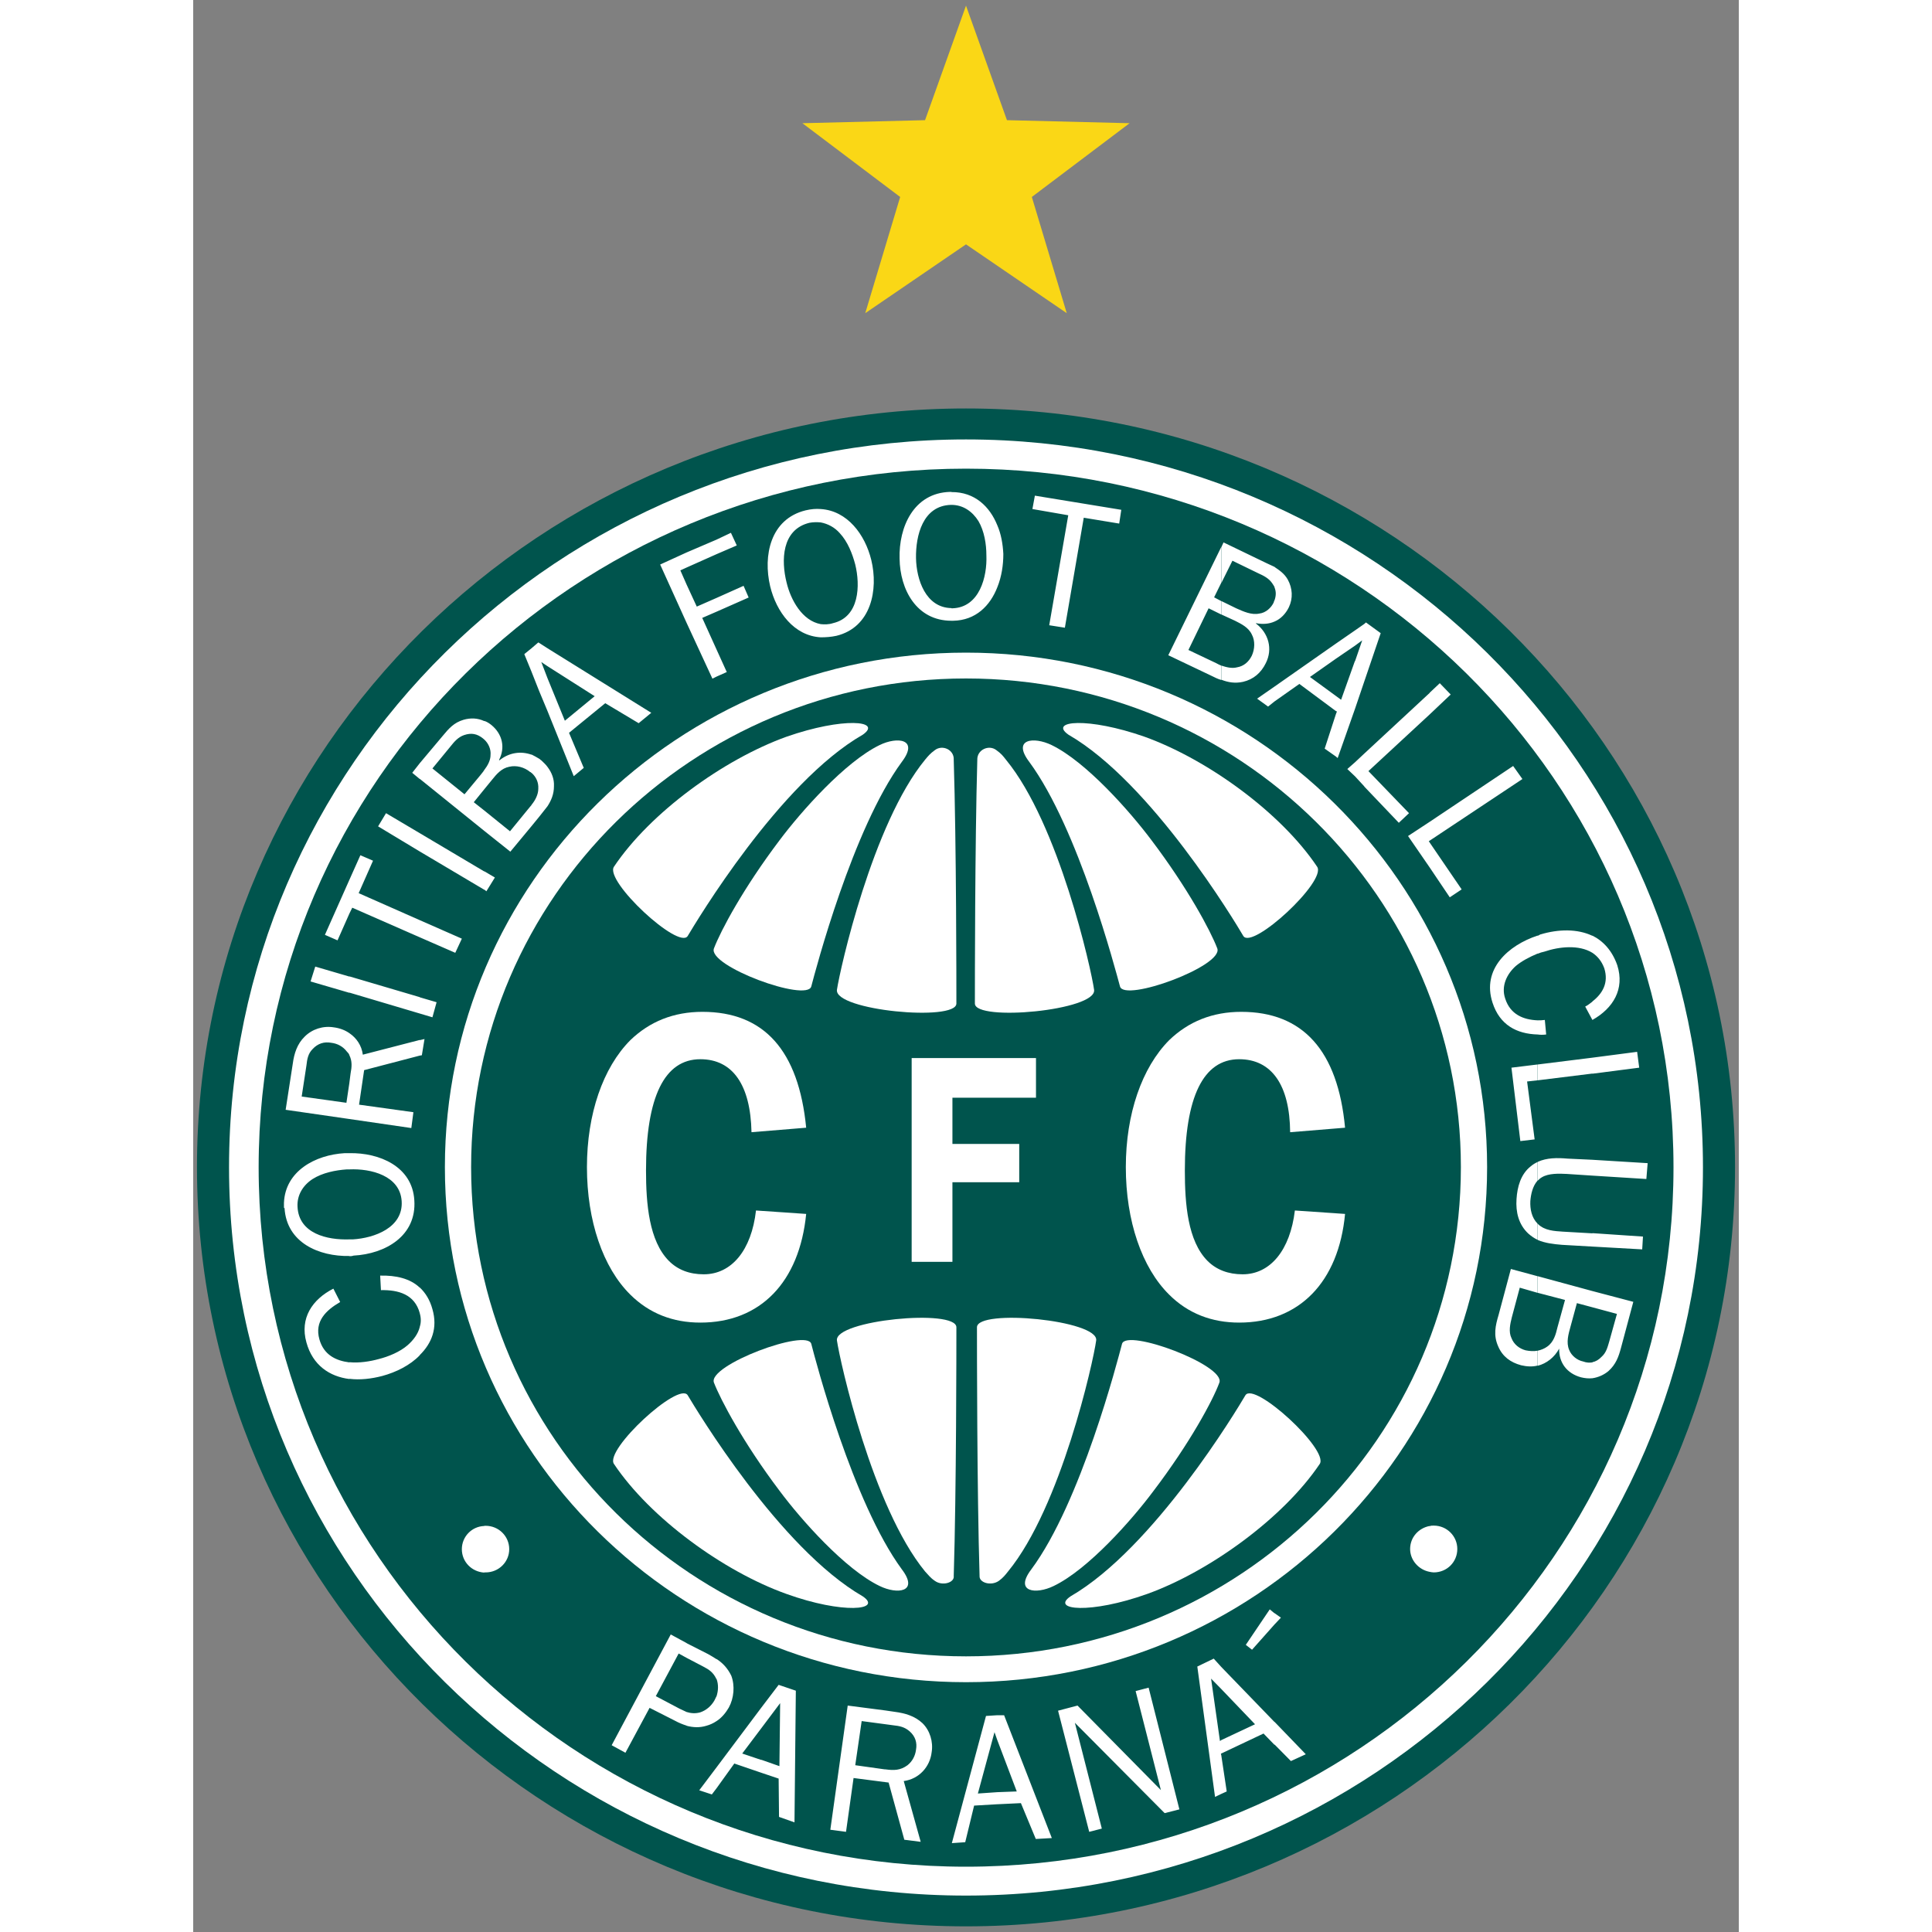 <?xml version="1.0" encoding="UTF-8"?>
<svg xmlns="http://www.w3.org/2000/svg" xmlns:xlink="http://www.w3.org/1999/xlink" width="32px" height="32px" viewBox="0 0 32 40" version="1.1">
<rect x="0" y="0" width="32" height="40" fill="#808080" stroke="none"/>
<g id="surface1">
<path style=" stroke:none;fill-rule:nonzero;fill:rgb(0%,32.941%,30.196%);fill-opacity:1;" d="M 16 39.883 C 24.789 39.883 31.922 32.844 31.922 24.164 C 31.922 15.496 24.789 8.457 16 8.457 C 7.211 8.457 0.078 15.496 0.078 24.164 C 0.078 32.844 7.211 39.883 16 39.883 "/>
<path style=" stroke:none;fill-rule:nonzero;fill:rgb(100%,100%,100%);fill-opacity:1;" d="M 16 39.246 C 24.422 39.246 31.258 32.492 31.258 24.168 C 31.258 15.852 24.422 9.098 16 9.098 C 7.578 9.098 0.742 15.852 0.742 24.168 C 0.742 32.492 7.578 39.246 16 39.246 "/>
<path style=" stroke:none;fill-rule:nonzero;fill:rgb(0%,32.941%,30.196%);fill-opacity:1;" d="M 16 38.648 C 24.09 38.648 30.648 32.164 30.648 24.168 C 30.648 16.18 24.09 9.703 16 9.703 C 7.91 9.703 1.355 16.18 1.355 24.168 C 1.355 32.16 7.91 38.648 16 38.648 "/>
<path style=" stroke:none;fill-rule:nonzero;fill:rgb(100%,100%,100%);fill-opacity:1;" d="M 16 34.828 C 21.953 34.828 26.789 30.059 26.789 24.164 C 26.789 18.281 21.953 13.512 16 13.512 C 10.047 13.512 5.211 18.281 5.211 24.164 C 5.211 30.059 10.047 34.828 16 34.828 "/>
<path style=" stroke:none;fill-rule:nonzero;fill:rgb(0%,32.941%,30.196%);fill-opacity:1;" d="M 16 34.293 C 21.656 34.293 26.246 29.766 26.246 24.164 C 26.246 18.586 21.656 14.047 16 14.047 C 10.344 14.047 5.754 18.586 5.754 24.164 C 5.754 29.766 10.344 34.293 16 34.293 "/>
<path style=" stroke:none;fill-rule:nonzero;fill:rgb(100%,100%,100%);fill-opacity:1;" d="M 22.711 23.441 C 22.703 22.465 22.328 21.93 21.656 21.93 C 20.914 21.93 20.531 22.707 20.531 24.234 C 20.531 24.926 20.59 25.691 21 26.105 C 21.184 26.289 21.43 26.383 21.727 26.383 C 22.301 26.383 22.711 25.883 22.809 25.062 L 23.848 25.133 C 23.715 26.547 22.895 27.383 21.656 27.383 C 21.09 27.383 20.598 27.195 20.207 26.805 C 19.641 26.246 19.309 25.277 19.309 24.164 C 19.309 23.062 19.641 22.105 20.207 21.535 C 20.609 21.148 21.105 20.949 21.699 20.949 C 22.973 20.949 23.699 21.75 23.848 23.348 L 22.715 23.441 Z M 22.711 23.441 "/>
<path style=" stroke:none;fill-rule:nonzero;fill:rgb(100%,100%,100%);fill-opacity:1;" d="M 15.719 22.727 L 15.719 23.684 L 17.102 23.684 L 17.102 24.477 L 15.719 24.477 L 15.719 26.125 L 14.875 26.125 L 14.875 21.906 L 17.449 21.906 L 17.449 22.727 Z M 15.719 22.727 "/>
<path style=" stroke:none;fill-rule:nonzero;fill:rgb(100%,100%,100%);fill-opacity:1;" d="M 11.559 23.441 C 11.539 22.465 11.172 21.93 10.5 21.93 C 9.758 21.93 9.375 22.707 9.375 24.234 C 9.375 24.926 9.438 25.691 9.848 26.105 C 10.031 26.289 10.273 26.383 10.57 26.383 C 11.148 26.383 11.559 25.883 11.652 25.062 L 12.691 25.133 C 12.551 26.547 11.742 27.383 10.5 27.383 C 9.934 27.383 9.445 27.195 9.051 26.805 C 8.484 26.246 8.152 25.277 8.152 24.164 C 8.152 23.062 8.484 22.105 9.051 21.535 C 9.453 21.148 9.949 20.949 10.543 20.949 C 11.82 20.949 12.535 21.75 12.691 23.348 Z M 11.559 23.441 "/>
<path style=" stroke:none;fill-rule:nonzero;fill:rgb(100%,100%,100%);fill-opacity:1;" d="M 28.969 28.531 L 28.969 28.203 C 29.039 28.188 29.102 28.152 29.16 28.09 C 29.258 28.004 29.285 27.883 29.32 27.766 L 29.477 27.203 L 28.969 27.066 L 28.969 26.73 L 29.816 26.953 L 29.562 27.902 C 29.512 28.09 29.457 28.246 29.301 28.387 C 29.207 28.465 29.094 28.516 28.969 28.535 M 28.969 25.809 L 28.969 25.531 L 30.016 25.602 L 30 25.867 Z M 28.969 24.34 L 28.969 24.012 L 30.113 24.082 L 30.086 24.41 Z M 28.969 22.227 L 28.969 21.898 L 29.895 21.777 L 29.938 22.105 L 28.969 22.23 Z M 28.969 21.113 L 28.969 20.734 C 29.18 20.57 29.309 20.348 29.215 20.047 C 29.16 19.898 29.074 19.797 28.969 19.727 L 28.969 19.371 C 29.195 19.484 29.379 19.684 29.484 19.984 C 29.641 20.48 29.398 20.875 28.969 21.117 M 28.969 19.375 L 28.969 19.727 C 28.691 19.555 28.281 19.598 27.973 19.703 C 27.93 19.711 27.879 19.727 27.836 19.746 L 27.836 19.375 C 27.852 19.367 27.871 19.359 27.887 19.348 C 28.266 19.234 28.656 19.227 28.969 19.375 M 28.969 20.738 L 28.969 21.117 L 28.82 20.84 C 28.875 20.812 28.918 20.777 28.969 20.738 M 28.969 21.902 L 28.969 22.227 L 27.836 22.367 L 27.836 22.039 L 28.969 21.898 Z M 28.969 24.012 L 28.969 24.34 L 28.438 24.305 C 28.281 24.297 28.062 24.289 27.922 24.375 C 27.887 24.395 27.863 24.418 27.836 24.445 L 27.836 24.055 C 28.027 23.969 28.238 23.969 28.457 23.988 L 28.973 24.012 Z M 28.969 25.531 L 28.969 25.809 L 28.34 25.773 C 28.16 25.758 27.992 25.738 27.836 25.672 L 27.836 25.336 L 27.844 25.344 C 27.984 25.48 28.184 25.488 28.359 25.5 L 28.969 25.535 Z M 28.969 26.73 L 28.969 27.066 L 28.648 26.98 L 28.516 27.465 C 28.473 27.621 28.422 27.793 28.488 27.949 C 28.535 28.07 28.656 28.164 28.777 28.188 C 28.848 28.215 28.91 28.215 28.969 28.207 L 28.969 28.535 C 28.891 28.543 28.812 28.535 28.734 28.516 C 28.445 28.438 28.273 28.215 28.281 27.922 C 28.184 28.102 28.02 28.23 27.836 28.277 L 27.836 27.965 C 27.906 27.949 27.977 27.922 28.035 27.879 C 28.168 27.785 28.211 27.629 28.246 27.48 L 28.402 26.914 L 27.836 26.766 L 27.836 26.422 Z M 27.836 21.418 L 27.836 21.125 C 27.879 21.125 27.93 21.125 27.984 21.117 L 28.012 21.418 C 27.949 21.426 27.891 21.426 27.836 21.418 M 27.836 19.371 L 27.836 19.742 C 27.668 19.812 27.504 19.898 27.383 20 C 27.199 20.164 27.074 20.414 27.164 20.676 C 27.27 21.004 27.539 21.113 27.836 21.125 L 27.836 21.418 C 27.398 21.406 27.051 21.219 26.902 20.762 C 26.672 20.062 27.23 19.57 27.832 19.371 M 27.832 22.039 L 27.832 22.367 L 27.617 22.391 L 27.773 23.59 L 27.477 23.625 L 27.293 22.105 Z M 27.832 24.059 L 27.832 24.445 C 27.73 24.559 27.695 24.73 27.684 24.867 C 27.676 25.031 27.711 25.211 27.832 25.332 L 27.832 25.668 C 27.766 25.637 27.703 25.594 27.641 25.539 C 27.441 25.352 27.379 25.094 27.398 24.824 C 27.414 24.574 27.484 24.309 27.695 24.145 C 27.738 24.109 27.781 24.082 27.832 24.059 M 27.832 26.422 L 27.832 26.766 L 27.465 26.66 L 27.301 27.273 C 27.266 27.41 27.23 27.574 27.293 27.703 C 27.344 27.836 27.457 27.922 27.586 27.957 C 27.668 27.973 27.754 27.98 27.832 27.965 L 27.832 28.273 C 27.727 28.301 27.605 28.293 27.492 28.266 C 27.273 28.207 27.109 28.086 27.02 27.879 C 26.914 27.645 26.961 27.445 27.027 27.223 L 27.281 26.273 Z M 25.598 32.543 L 25.598 31.598 C 25.625 31.586 25.648 31.586 25.684 31.586 C 25.957 31.586 26.172 31.805 26.172 32.07 C 26.172 32.34 25.957 32.555 25.684 32.555 C 25.652 32.551 25.625 32.551 25.598 32.543 M 25.598 17.957 L 25.598 17.441 L 26.262 18.414 L 26.016 18.578 Z M 25.598 17.406 L 25.598 17.016 L 27.328 15.859 L 27.52 16.129 Z M 25.598 14.793 L 25.598 14.344 L 25.809 14.145 L 26.035 14.379 Z M 25.598 14.344 L 25.598 14.793 L 24.332 15.965 L 25.172 16.836 L 24.961 17.035 L 24.246 16.285 L 24.246 15.602 L 25.602 14.344 Z M 25.598 17.016 L 25.152 17.309 L 25.598 17.957 L 25.598 17.441 L 25.582 17.414 L 25.598 17.406 Z M 25.598 31.594 L 25.598 32.543 C 25.371 32.5 25.195 32.301 25.195 32.07 C 25.195 31.828 25.371 31.637 25.598 31.594 M 24.246 14.109 L 24.246 12.918 L 24.281 12.887 L 24.586 13.109 Z M 24.246 12.918 L 24.246 14.109 L 24.055 14.672 L 24.055 13.688 L 24.203 13.258 L 24.055 13.367 L 24.055 13.051 Z M 24.246 15.602 L 24.246 16.281 L 24.055 16.074 L 24.055 15.781 Z M 24.055 13.051 L 24.055 13.367 L 23.66 13.637 L 23.66 13.324 Z M 24.055 13.688 L 24.055 14.672 L 23.695 15.695 L 23.66 15.664 L 23.66 14.781 L 23.68 14.73 L 23.66 14.723 L 23.66 14.41 L 23.766 14.488 L 24.051 13.688 Z M 24.055 15.781 L 24.055 16.074 L 23.895 15.922 Z M 23.66 13.324 L 23.66 13.637 L 23.121 14.016 L 23.66 14.41 L 23.66 14.723 L 22.902 14.16 L 22.387 14.523 L 22.387 14.215 Z M 23.66 14.781 L 23.66 15.664 L 23.426 15.5 Z M 22.387 36.121 L 22.387 35.648 L 23.035 36.32 L 22.727 36.461 L 22.391 36.121 Z M 22.387 33.629 L 22.387 33.398 L 22.52 33.492 L 22.387 33.633 Z M 22.387 12.867 L 22.387 12.43 C 22.422 12.332 22.422 12.246 22.387 12.16 L 22.387 11.738 C 22.492 11.809 22.59 11.875 22.66 11.996 C 22.762 12.18 22.773 12.387 22.684 12.574 C 22.617 12.711 22.512 12.816 22.391 12.867 M 22.391 11.738 L 22.391 12.16 C 22.379 12.137 22.363 12.109 22.344 12.082 C 22.273 11.973 22.16 11.918 22.047 11.867 L 21.516 11.609 L 21.289 12.066 L 21.289 11.324 L 21.332 11.23 L 22.223 11.66 C 22.285 11.688 22.336 11.711 22.391 11.738 M 22.391 12.43 L 22.391 12.867 C 22.277 12.918 22.145 12.93 22.004 12.902 L 22.004 12.91 C 22.266 13.109 22.355 13.438 22.207 13.73 C 22.109 13.93 21.953 14.066 21.734 14.117 C 21.57 14.152 21.43 14.129 21.289 14.074 L 21.289 13.781 C 21.395 13.816 21.508 13.844 21.613 13.816 C 21.75 13.793 21.855 13.703 21.918 13.574 C 21.98 13.438 21.988 13.266 21.918 13.137 C 21.848 12.988 21.699 12.918 21.57 12.852 L 21.289 12.723 L 21.289 12.445 L 21.594 12.594 C 21.742 12.66 21.91 12.738 22.074 12.703 C 22.207 12.688 22.32 12.582 22.371 12.473 C 22.375 12.461 22.375 12.445 22.387 12.43 M 22.387 14.215 L 22.387 14.523 L 22.254 14.629 L 22.027 14.465 Z M 22.387 33.398 L 22.387 33.633 L 21.922 34.156 L 21.793 34.055 L 22.289 33.32 L 22.383 33.398 Z M 22.387 35.648 L 22.387 36.125 L 22.16 35.891 L 21.285 36.305 L 21.285 36.027 L 21.984 35.699 L 21.285 34.969 L 21.285 34.512 L 22.387 35.652 Z M 21.285 37.141 L 21.285 36.34 L 21.398 37.09 Z M 21.285 11.324 L 21.285 12.066 L 21.137 12.367 L 21.285 12.445 L 21.285 12.723 L 21.023 12.594 L 20.605 13.457 L 21.18 13.73 C 21.215 13.75 21.25 13.766 21.285 13.781 L 21.285 14.078 C 21.215 14.059 21.145 14.023 21.074 13.988 L 20.188 13.566 Z M 21.285 34.512 L 21.285 34.969 L 21.074 34.754 L 21.258 36.047 L 21.285 36.027 L 21.285 36.305 L 21.277 36.305 L 21.285 36.34 L 21.285 37.141 L 21.156 37.203 L 20.789 34.504 L 21.129 34.34 Z M 16.648 37.355 L 16.648 37.105 L 17.051 37.09 L 16.648 36.027 L 16.648 35.512 L 16.789 35.512 L 17.777 38.055 L 17.445 38.074 L 17.137 37.332 L 16.652 37.355 Z M 16.648 12.16 L 16.648 10.875 C 16.727 11.055 16.762 11.262 16.773 11.469 C 16.773 11.695 16.738 11.938 16.648 12.16 M 17.723 12.945 L 18.117 10.668 L 17.375 10.539 L 17.426 10.262 L 19.215 10.555 L 19.172 10.84 L 18.438 10.719 L 18.047 12.996 Z M 20.113 37.539 L 18.254 35.668 L 18.812 37.859 L 18.551 37.926 L 17.906 35.418 L 18.309 35.312 L 20.035 37.062 L 19.512 35.012 L 19.781 34.941 L 20.418 37.461 Z M 16.648 10.875 L 16.648 12.16 C 16.5 12.539 16.203 12.844 15.734 12.852 L 15.699 12.852 L 15.699 12.594 L 15.723 12.594 C 16.281 12.574 16.441 11.938 16.422 11.496 C 16.422 11.266 16.379 10.996 16.258 10.789 C 16.133 10.59 15.941 10.453 15.699 10.453 L 15.699 10.188 C 16.18 10.184 16.492 10.488 16.648 10.875 M 16.648 35.512 L 16.648 36.027 L 16.59 35.863 L 16.246 37.133 L 16.648 37.105 L 16.648 37.355 L 16.168 37.383 L 15.984 38.141 L 15.707 38.16 L 16.414 35.527 Z M 15.699 10.184 L 15.699 10.453 L 15.688 10.453 C 15.105 10.469 14.957 11.09 14.965 11.555 C 14.973 11.996 15.164 12.582 15.699 12.59 L 15.699 12.852 C 14.973 12.852 14.633 12.203 14.625 11.566 C 14.605 10.918 14.914 10.203 15.672 10.184 Z M 14.336 36.898 L 14.336 36.633 C 14.504 36.656 14.641 36.656 14.789 36.547 C 14.887 36.469 14.949 36.355 14.965 36.227 C 14.992 36.078 14.949 35.949 14.836 35.848 C 14.73 35.754 14.625 35.734 14.484 35.719 L 14.336 35.699 L 14.336 35.414 L 14.52 35.441 C 14.738 35.469 14.938 35.527 15.098 35.676 C 15.254 35.828 15.324 36.062 15.289 36.277 C 15.254 36.582 15.027 36.832 14.711 36.875 L 15.062 38.133 L 14.723 38.09 L 14.398 36.906 Z M 14.336 35.414 L 14.336 35.699 L 13.84 35.633 L 13.707 36.547 L 14.32 36.633 L 14.336 36.633 L 14.336 36.898 L 13.672 36.812 L 13.516 37.926 L 13.191 37.883 L 13.551 35.312 Z M 12.992 13.195 L 12.992 12.922 C 13.07 12.93 13.16 12.93 13.246 12.902 C 13.797 12.773 13.812 12.117 13.707 11.688 C 13.648 11.465 13.551 11.215 13.387 11.039 C 13.281 10.918 13.141 10.844 12.992 10.816 L 12.992 10.539 C 13.543 10.574 13.91 11.066 14.039 11.594 C 14.188 12.207 14.039 12.988 13.316 13.164 C 13.203 13.188 13.098 13.195 12.992 13.195 M 12.992 10.539 L 12.992 10.816 C 12.914 10.809 12.836 10.809 12.758 10.824 C 12.18 10.965 12.172 11.609 12.285 12.059 C 12.371 12.422 12.609 12.852 12.992 12.922 L 12.992 13.195 C 12.441 13.164 12.074 12.672 11.945 12.137 C 11.797 11.508 11.945 10.746 12.68 10.566 C 12.793 10.539 12.895 10.531 12.992 10.539 M 11.762 36.703 L 11.762 36.434 L 12.137 36.566 L 12.152 35.262 L 11.762 35.781 L 11.762 35.355 L 12.121 34.883 L 12.477 35.004 L 12.449 37.73 L 12.129 37.617 L 12.121 36.824 Z M 11.762 35.359 L 11.762 35.781 L 11.367 36.305 L 11.762 36.438 L 11.762 36.703 L 11.203 36.512 L 10.836 37.023 L 10.836 36.59 L 11.762 35.355 Z M 10.836 35.633 C 10.941 35.566 11.027 35.461 11.09 35.352 C 11.195 35.16 11.219 34.902 11.141 34.695 C 11.07 34.547 10.969 34.434 10.836 34.348 L 10.836 34.762 C 10.879 34.883 10.871 35.004 10.836 35.117 Z M 10.836 14.008 L 10.836 13.449 L 11.047 13.914 Z M 10.836 12.664 L 10.836 12.379 L 11.395 12.129 L 11.5 12.371 Z M 10.836 11.473 L 10.836 11.172 L 11.133 11.031 L 11.254 11.293 Z M 10.836 11.172 L 10.836 11.473 L 10.215 11.75 L 10.215 11.438 Z M 10.836 12.379 L 10.836 12.664 L 10.539 12.793 L 10.836 13.449 L 10.836 14.008 L 10.75 14.051 L 10.215 12.895 L 10.215 12.102 L 10.426 12.559 Z M 10.836 34.352 L 10.836 34.762 C 10.828 34.762 10.828 34.754 10.828 34.754 C 10.766 34.625 10.68 34.566 10.559 34.504 L 10.215 34.324 L 10.215 34.02 L 10.66 34.246 C 10.723 34.281 10.773 34.312 10.836 34.352 M 10.836 35.117 L 10.836 35.633 C 10.766 35.68 10.695 35.711 10.625 35.73 C 10.488 35.773 10.348 35.766 10.215 35.73 L 10.215 35.445 C 10.305 35.473 10.398 35.48 10.496 35.453 C 10.625 35.41 10.73 35.316 10.793 35.203 C 10.809 35.176 10.82 35.141 10.836 35.117 M 10.836 36.59 L 10.836 37.023 L 10.738 37.152 L 10.477 37.066 Z M 10.215 11.438 L 10.215 11.75 L 10.086 11.809 L 10.215 12.102 L 10.215 12.895 L 9.668 11.688 Z M 10.215 34.02 L 10.215 34.324 L 10.051 34.234 L 9.578 35.117 L 10.066 35.375 C 10.121 35.402 10.172 35.426 10.215 35.445 L 10.215 35.727 C 10.137 35.703 10.051 35.668 9.973 35.625 L 9.449 35.359 L 8.949 36.289 L 8.664 36.133 L 9.887 33.84 L 10.219 34.02 Z M 7.336 16.691 L 7.336 15.879 C 7.422 15.992 7.477 16.129 7.469 16.277 C 7.469 16.441 7.414 16.57 7.336 16.691 M 7.336 14.723 L 7.879 16.07 L 8.086 15.898 L 7.781 15.172 L 8.531 14.559 L 9.223 14.973 L 9.484 14.758 L 7.336 13.422 L 7.336 13.793 L 8.312 14.414 L 7.695 14.922 L 7.336 14.043 Z M 7.336 13.422 L 7.336 13.793 L 7.207 13.707 L 7.336 14.043 L 7.336 14.723 L 7.16 14.301 L 7.16 13.309 Z M 7.336 15.879 L 7.336 16.691 C 7.293 16.75 7.238 16.812 7.188 16.879 L 7.16 16.914 L 7.16 15.707 C 7.18 15.715 7.188 15.734 7.207 15.742 C 7.25 15.785 7.301 15.828 7.336 15.879 M 7.16 13.309 L 7.16 14.301 L 7.004 13.906 L 7.004 13.422 L 7.145 13.301 Z M 7.16 15.707 L 7.16 16.914 L 7.004 17.105 L 7.004 16.664 C 7.082 16.57 7.145 16.449 7.145 16.328 C 7.152 16.199 7.102 16.086 7.004 16 L 7.004 15.621 C 7.059 15.648 7.109 15.676 7.16 15.707 M 7.004 13.422 L 7.004 13.906 L 6.855 13.543 Z M 7.004 15.625 L 7.004 16.004 C 6.996 15.996 6.988 15.984 6.977 15.984 C 6.855 15.883 6.691 15.84 6.543 15.875 C 6.383 15.906 6.281 16.027 6.184 16.148 L 6.027 16.34 L 6.027 15.941 C 6.098 15.848 6.156 15.742 6.156 15.633 C 6.168 15.512 6.113 15.391 6.027 15.312 L 6.027 14.926 C 6.078 14.941 6.133 14.977 6.176 15.012 C 6.402 15.199 6.465 15.477 6.332 15.734 L 6.34 15.742 C 6.543 15.578 6.785 15.547 7.004 15.625 M 7.004 16.668 L 7.004 17.105 L 6.566 17.633 L 6.027 17.203 L 6.027 16.781 L 6.559 17.211 L 6.961 16.719 C 6.977 16.703 6.988 16.684 7.004 16.668 M 6.027 32.555 L 6.027 31.59 L 6.055 31.59 C 6.324 31.59 6.543 31.805 6.543 32.074 C 6.543 32.34 6.324 32.555 6.055 32.555 Z M 6.027 18.418 L 6.027 18.039 L 6.246 18.168 L 6.07 18.453 Z M 4.691 26.656 C 4.812 26.77 4.902 26.918 4.953 27.105 C 5.066 27.496 4.938 27.812 4.691 28.055 L 4.691 27.469 C 4.719 27.383 4.719 27.289 4.691 27.191 Z M 6.027 14.926 L 6.027 15.312 C 6.02 15.305 6.008 15.297 6 15.289 C 5.879 15.191 5.758 15.168 5.609 15.219 C 5.484 15.262 5.406 15.355 5.328 15.453 L 4.953 15.91 L 5.617 16.445 L 5.941 16.055 C 5.965 16.02 6 15.988 6.027 15.941 L 6.027 16.34 L 5.809 16.609 L 6.027 16.781 L 6.027 17.203 L 4.691 16.125 L 4.691 15.801 L 5.164 15.238 C 5.293 15.082 5.398 14.961 5.598 14.902 C 5.746 14.859 5.895 14.867 6.027 14.93 M 6.027 18.043 L 6.027 18.422 L 4.691 17.629 L 4.691 17.25 Z M 6.027 31.594 L 6.027 32.559 C 5.766 32.543 5.562 32.336 5.562 32.074 C 5.562 31.816 5.766 31.602 6.027 31.594 M 4.691 21.855 L 4.691 21.535 L 4.789 21.512 L 4.734 21.848 Z M 4.691 20.984 L 4.691 20.648 L 5.039 20.75 L 4.953 21.062 Z M 4.691 19.406 L 4.691 19.051 L 5.562 19.434 L 5.426 19.727 Z M 3.871 26.41 C 4.195 26.402 4.492 26.469 4.691 26.66 L 4.691 27.195 L 4.691 27.188 C 4.586 26.797 4.246 26.703 3.887 26.711 Z M 4.691 28.059 C 4.492 28.266 4.203 28.41 3.914 28.488 C 3.688 28.547 3.453 28.574 3.234 28.547 L 3.234 28.203 C 3.434 28.223 3.66 28.188 3.844 28.137 C 4.047 28.086 4.281 27.988 4.438 27.852 C 4.559 27.746 4.656 27.617 4.691 27.473 Z M 4.691 15.801 L 4.691 16.129 L 4.535 16 Z M 4.691 17.25 L 4.691 17.629 L 3.828 17.109 L 3.992 16.836 Z M 4.691 19.051 L 4.691 19.406 L 3.293 18.793 L 3.234 18.914 L 3.234 18.215 L 3.461 17.707 L 3.723 17.82 L 3.426 18.492 Z M 4.691 20.648 L 4.691 20.984 L 3.234 20.551 L 3.234 20.215 L 4.691 20.645 Z M 4.691 21.535 L 4.691 21.855 L 3.539 22.156 L 3.434 22.871 L 4.559 23.027 L 4.516 23.355 L 3.234 23.168 L 3.234 22.414 L 3.258 22.227 C 3.285 22.086 3.293 21.969 3.234 21.848 L 3.234 21.391 C 3.383 21.492 3.488 21.648 3.512 21.836 L 4.691 21.531 Z M 3.234 26.004 L 3.234 25.66 L 3.305 25.66 C 3.75 25.633 4.352 25.418 4.316 24.867 C 4.281 24.34 3.68 24.191 3.234 24.211 L 3.234 23.875 C 3.852 23.863 4.535 24.148 4.578 24.848 C 4.629 25.59 3.977 25.961 3.32 25.996 C 3.285 26.008 3.262 26.008 3.234 26.008 M 3.234 28.551 C 2.824 28.5 2.473 28.266 2.344 27.793 C 2.203 27.293 2.465 26.902 2.902 26.68 L 3.043 26.957 C 2.746 27.129 2.508 27.359 2.613 27.73 C 2.703 28.051 2.953 28.172 3.234 28.207 Z M 3.234 18.215 L 3.234 18.914 L 2.988 19.469 L 2.727 19.355 Z M 3.234 20.219 L 3.234 20.555 L 2.43 20.32 L 2.527 20.012 Z M 3.234 21.391 L 3.234 21.848 C 3.227 21.82 3.207 21.797 3.18 21.77 C 3.102 21.668 2.988 21.605 2.859 21.59 C 2.711 21.562 2.578 21.605 2.473 21.719 C 2.379 21.812 2.359 21.926 2.344 22.062 L 2.246 22.703 L 3.172 22.832 L 3.234 22.418 L 3.234 23.168 L 1.914 22.977 L 2.062 22.02 C 2.09 21.812 2.152 21.613 2.309 21.461 C 2.465 21.305 2.691 21.234 2.91 21.27 C 3.031 21.285 3.145 21.328 3.234 21.391 M 3.234 23.875 L 3.234 24.211 L 3.18 24.211 C 2.945 24.227 2.676 24.281 2.473 24.41 C 2.273 24.539 2.145 24.746 2.16 24.988 C 2.188 25.539 2.77 25.676 3.234 25.66 L 3.234 26.004 C 2.605 26.016 1.934 25.73 1.891 25.012 C 1.879 25.012 1.879 25.004 1.879 24.996 L 1.879 24.902 C 1.906 24.246 2.527 23.91 3.137 23.875 Z M 3.234 23.875 "/>
<path style=" stroke:none;fill-rule:nonzero;fill:rgb(100%,100%,100%);fill-opacity:1;" d="M 13.863 15.211 C 12.133 16.203 10.414 19.086 10.238 19.379 C 10.055 19.672 8.512 18.242 8.711 17.945 C 9.461 16.824 10.98 15.723 12.281 15.254 C 13.453 14.844 14.281 14.918 13.863 15.211 "/>
<path style=" stroke:none;fill-rule:nonzero;fill:rgb(100%,100%,100%);fill-opacity:1;" d="M 14.672 15.773 C 13.652 17.16 12.883 20.094 12.797 20.422 C 12.711 20.758 10.648 20 10.781 19.637 C 10.922 19.266 11.391 18.387 12.141 17.395 C 12.586 16.801 13.496 15.773 14.211 15.426 C 14.578 15.246 15.031 15.297 14.672 15.773 "/>
<path style=" stroke:none;fill-rule:nonzero;fill:rgb(100%,100%,100%);fill-opacity:1;" d="M 15.801 20.777 C 15.801 21.156 13.27 20.922 13.328 20.492 C 13.391 20.07 14.062 17.059 15.152 15.73 C 15.223 15.645 15.258 15.602 15.355 15.531 C 15.512 15.41 15.758 15.523 15.746 15.73 C 15.801 17.492 15.801 20.387 15.801 20.777 "/>
<path style=" stroke:none;fill-rule:nonzero;fill:rgb(100%,100%,100%);fill-opacity:1;" d="M 13.863 33.051 C 12.133 32.051 10.414 29.18 10.238 28.887 C 10.055 28.594 8.512 30.016 8.711 30.309 C 9.461 31.43 10.98 32.535 12.281 33 C 13.453 33.422 14.281 33.336 13.863 33.051 "/>
<path style=" stroke:none;fill-rule:nonzero;fill:rgb(100%,100%,100%);fill-opacity:1;" d="M 14.672 32.492 C 13.652 31.102 12.883 28.16 12.797 27.824 C 12.711 27.496 10.648 28.266 10.781 28.625 C 10.922 28.988 11.391 29.875 12.141 30.867 C 12.586 31.465 13.496 32.492 14.211 32.836 C 14.578 33.016 15.031 32.965 14.672 32.492 "/>
<path style=" stroke:none;fill-rule:nonzero;fill:rgb(100%,100%,100%);fill-opacity:1;" d="M 15.801 27.48 C 15.801 27.09 13.27 27.332 13.328 27.754 C 13.391 28.188 14.062 31.203 15.152 32.535 C 15.223 32.609 15.258 32.664 15.355 32.73 C 15.512 32.844 15.766 32.766 15.746 32.629 C 15.801 30.871 15.801 27.859 15.801 27.48 "/>
<path style=" stroke:none;fill-rule:nonzero;fill:rgb(100%,100%,100%);fill-opacity:1;" d="M 18.164 33.051 C 19.891 32.051 21.613 29.18 21.785 28.887 C 21.969 28.594 23.516 30.016 23.324 30.309 C 22.57 31.43 21.043 32.535 19.754 33 C 18.574 33.422 17.746 33.336 18.164 33.051 "/>
<path style=" stroke:none;fill-rule:nonzero;fill:rgb(100%,100%,100%);fill-opacity:1;" d="M 17.352 32.492 C 18.383 31.102 19.141 28.16 19.23 27.824 C 19.316 27.496 21.375 28.266 21.246 28.625 C 21.113 28.988 20.637 29.875 19.883 30.867 C 19.438 31.465 18.531 32.492 17.816 32.836 C 17.449 33.016 16.992 32.965 17.352 32.492 "/>
<path style=" stroke:none;fill-rule:nonzero;fill:rgb(100%,100%,100%);fill-opacity:1;" d="M 16.227 27.48 C 16.227 27.09 18.758 27.332 18.695 27.754 C 18.637 28.188 17.965 31.203 16.871 32.535 C 16.812 32.609 16.77 32.664 16.68 32.73 C 16.516 32.844 16.27 32.766 16.281 32.629 C 16.227 30.871 16.227 27.859 16.227 27.48 "/>
<path style=" stroke:none;fill-rule:nonzero;fill:rgb(100%,100%,100%);fill-opacity:1;" d="M 18.121 15.211 C 19.84 16.203 21.57 19.086 21.742 19.379 C 21.926 19.672 23.473 18.242 23.27 17.945 C 22.52 16.824 21 15.723 19.699 15.254 C 18.531 14.844 17.703 14.918 18.121 15.211 "/>
<path style=" stroke:none;fill-rule:nonzero;fill:rgb(100%,100%,100%);fill-opacity:1;" d="M 17.309 15.773 C 18.332 17.16 19.098 20.094 19.188 20.422 C 19.273 20.758 21.332 20 21.203 19.637 C 21.062 19.266 20.59 18.387 19.84 17.395 C 19.395 16.801 18.488 15.773 17.773 15.426 C 17.402 15.246 16.949 15.297 17.309 15.773 "/>
<path style=" stroke:none;fill-rule:nonzero;fill:rgb(100%,100%,100%);fill-opacity:1;" d="M 16.184 20.777 C 16.184 21.156 18.715 20.922 18.652 20.492 C 18.594 20.07 17.922 17.059 16.828 15.73 C 16.762 15.645 16.727 15.602 16.629 15.531 C 16.473 15.41 16.227 15.523 16.234 15.73 C 16.184 17.492 16.184 20.387 16.184 20.777 "/>
<path style=" stroke:none;fill-rule:nonzero;fill:rgb(98.039%,84.314%,8.627%);fill-opacity:1;" d="M 16 0.117 L 16.848 2.488 L 19.387 2.551 L 17.363 4.078 L 18.086 6.484 L 16 5.059 L 13.914 6.484 L 14.637 4.078 L 12.613 2.551 L 15.152 2.488 Z M 16 0.117 "/>
</g>
</svg>
